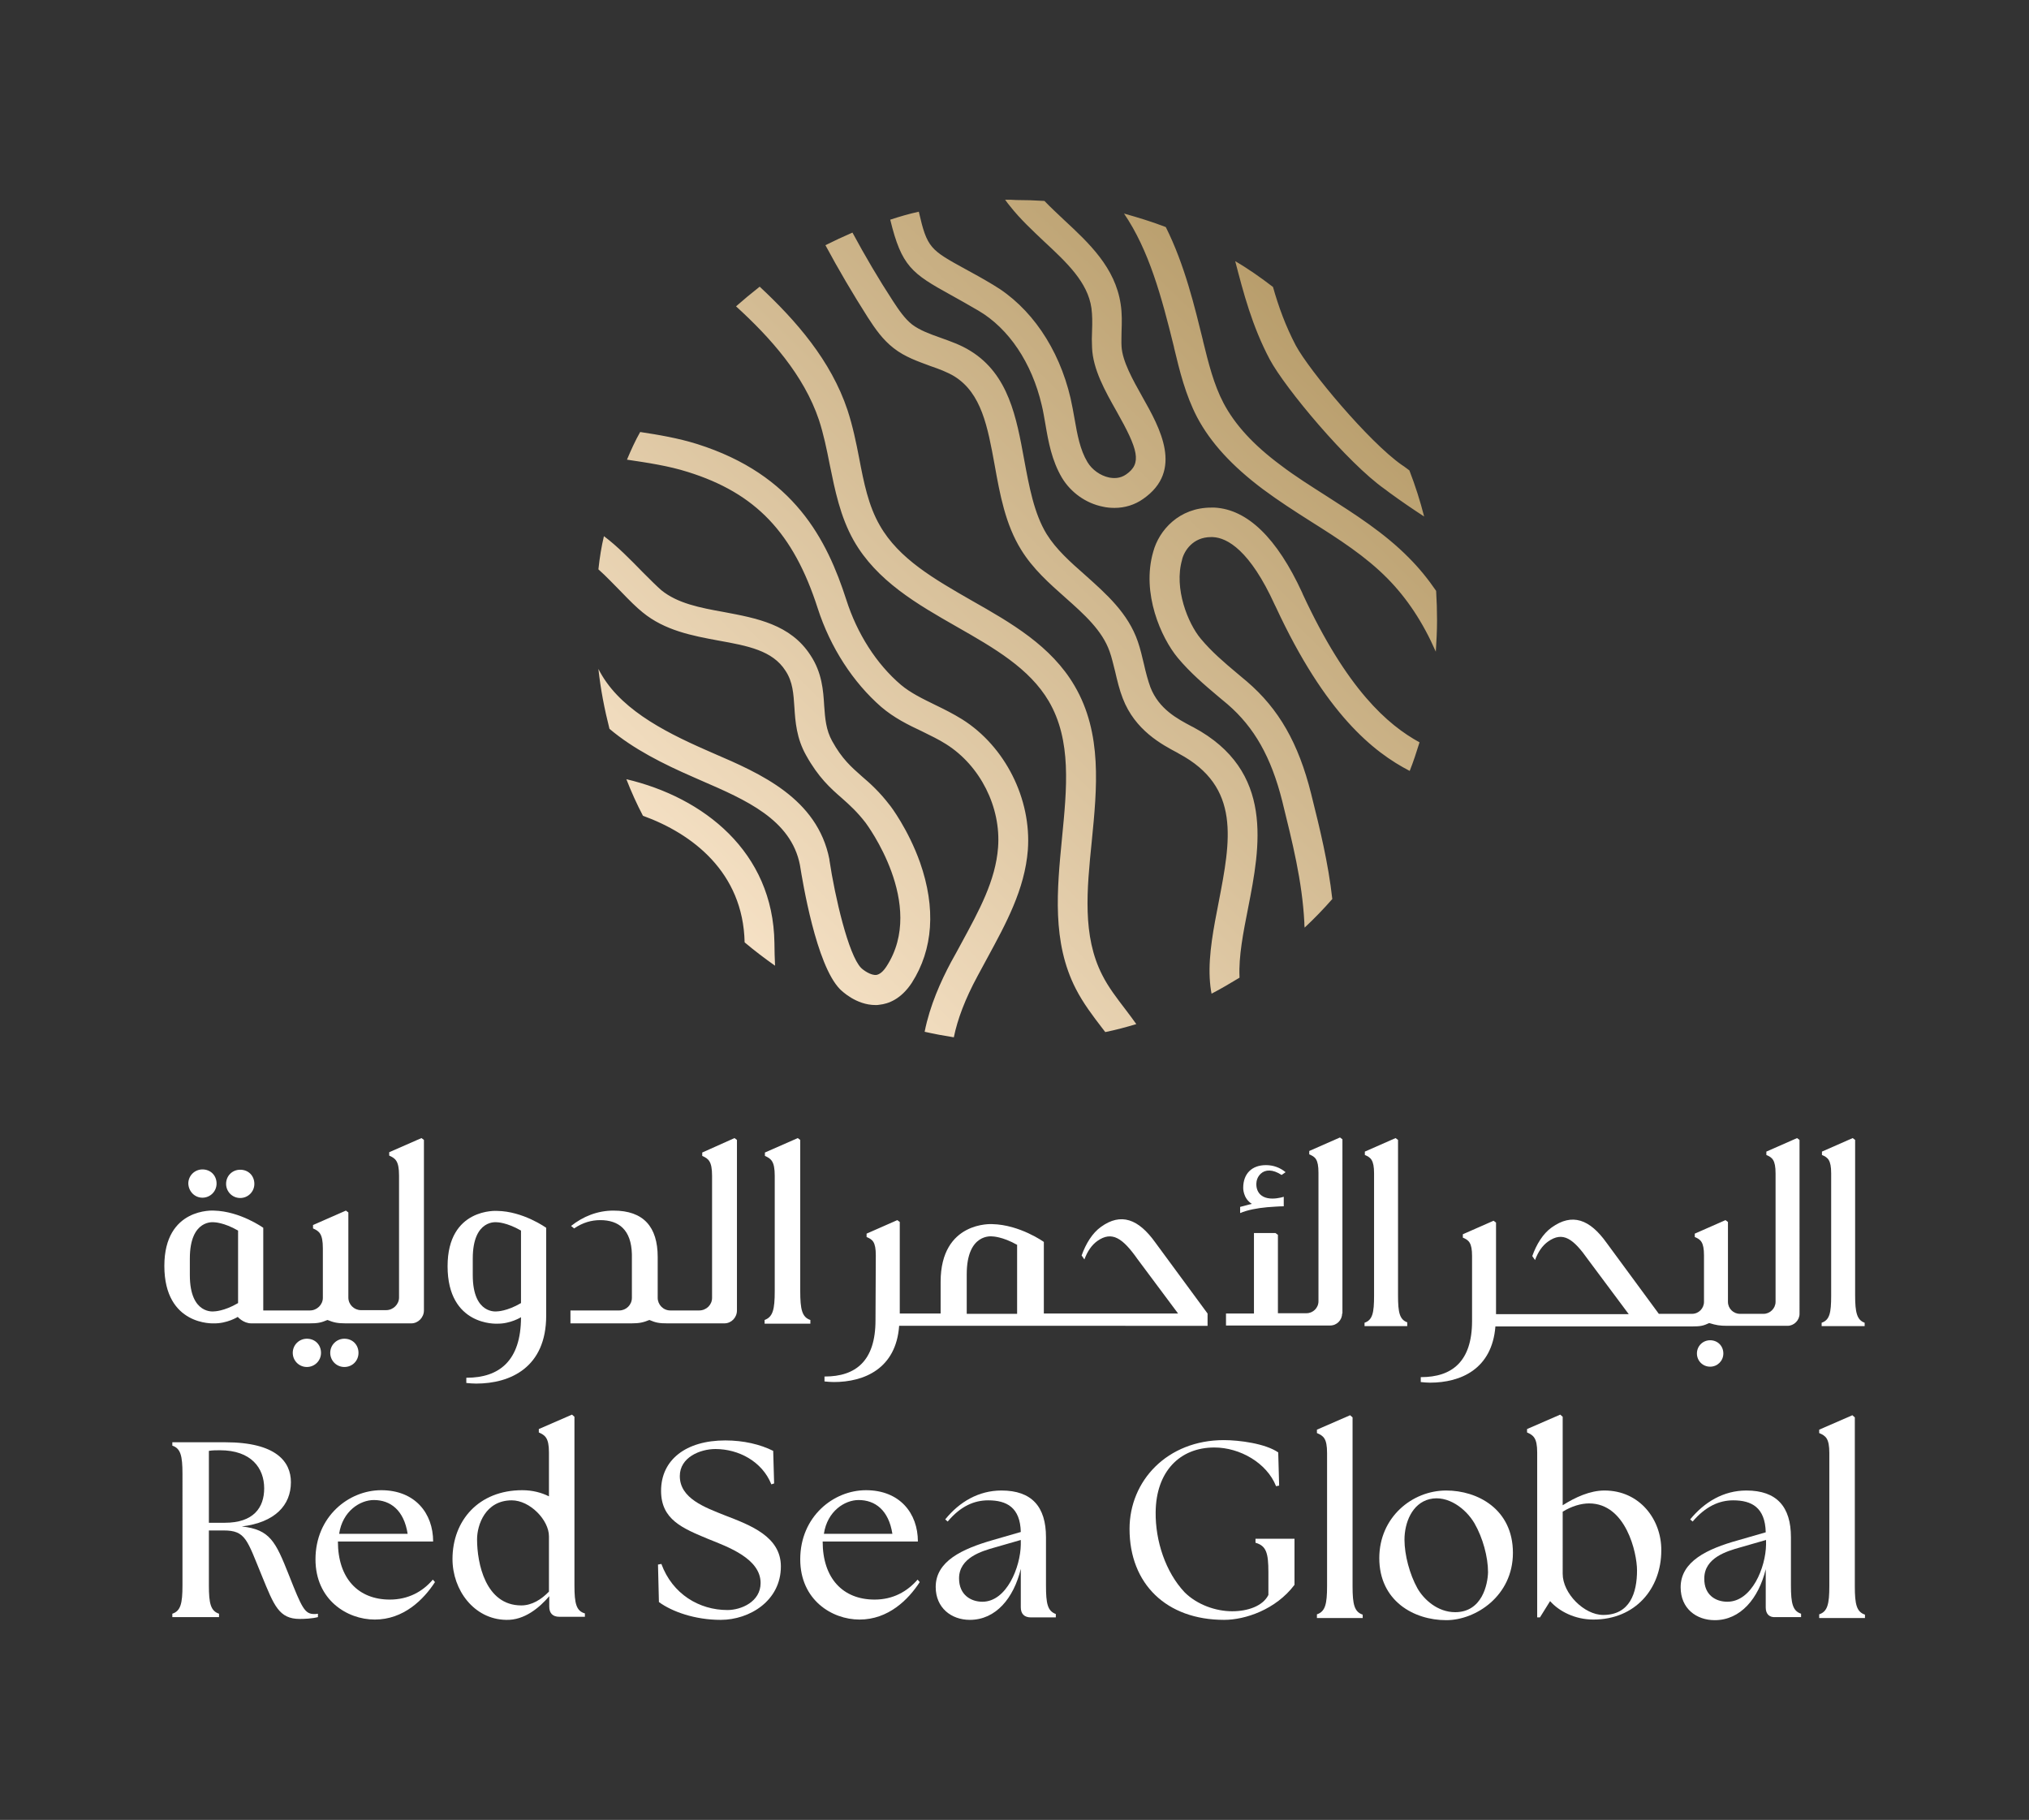 <?xml version="1.0" encoding="utf-8"?>
<!-- Generator: Adobe Illustrator 27.5.0, SVG Export Plug-In . SVG Version: 6.00 Build 0)  -->
<svg version="1.1" id="Layer_1" xmlns="http://www.w3.org/2000/svg" xmlns:xlink="http://www.w3.org/1999/xlink" x="0px" y="0px"
	 viewBox="0 0 660.5 592.3" style="enable-background:new 0 0 660.5 592.3;" xml:space="preserve">
<rect x="0" y="0" width="660.5" height="592.3" fill="#333333" stroke="none"/>
<style type="text/css">
	.st0{fill:#FFFFFF;}
</style>
<g>
	<g>
		<g>
			<g>
				<path class="st0" d="M436.9,427.5c0,2.1-1.7,3.9-3.9,3.9l-9.3,0h-24.6v-3.9l9.1,0v-26.2h7l0.8,0.6v25.5h9.3
					c2.1,0,3.9-1.7,3.9-3.9v-41.8c0-4.5-1.1-5.2-3-6v-1.1l10-4.4l0.8,0.6V427.5z"/>
				<path class="st0" d="M603.9,421.6l0-50.6l-0.8-0.6l-10,4.4v1.1c1.9,0.8,3,1.6,3,6v39.8c0,5.6-0.5,7.9-3.1,8.8v1.1H607v-1.1
					C604.5,429.6,603.9,427.2,603.9,421.6z"/>
				<path class="st0" d="M561,440.5c0-2.4-1.8-4.3-4.3-4.3c-2.4,0-4.3,1.9-4.3,4.3c0,2.4,1.9,4.3,4.3,4.3
					C559.1,444.8,561,442.9,561,440.5z"/>
				<path class="st0" d="M417.9,392.6v-3.1c0,0-7.1,2.4-8.7-2.5c0,0-1-2.9,1.2-5c1.5-1.4,3.9-1.5,6.8,0.4l1.3-0.9
					c-1.8-1.5-4-2.3-6.4-2.3c-4.6,0-7.4,2.8-7.4,7.4c0,0-0.1,3.4,2.8,5.2l-3.8,1v2c2.4-1,5.5-1.6,8.8-1.9
					C414.3,392.8,416.1,392.6,417.9,392.6z"/>
				<path class="st0" d="M562.3,431.5l19.6,0c2.1,0,3.9-1.8,3.9-3.9V371l-0.8-0.6l-10,4.4v1.1c1.9,0.8,3,1.6,3,6v41.8
					c0,2.1-1.8,3.9-3.9,3.9h-7.7c-2.1,0-3.9-1.7-3.9-3.9l0-26l-0.8-0.6l-10,4.4v1.1c1.9,0.8,3,1.6,3,6l0,15.1c0,2.1-1.7,3.9-3.9,3.9
					h-10.8l-17-23.1c-5.5-7.7-11.2-9.8-17.9-5c-2.8,2-4.9,5.4-6.3,9.3l0.9,1.3c1-2.7,2.4-4.7,4.2-6c4.9-3.5,8.3-0.9,13.1,5.9
					l13.2,17.7h-43.2v-29.8l-0.8-0.6l-10,4.4v1.1c1.9,0.8,3,1.6,3,6v21.1c0,13.3-6.6,18.3-16.6,18.3c0,0-0.1,0-0.1,0v1.6
					c1,0.1,2,0.2,3,0.2c10,0,20.2-4.4,21.3-18.3h64.1c2.6,0,3.6-0.2,5.5-1.1C558.7,431.3,559.8,431.5,562.3,431.5z"/>
				<path class="st0" d="M458.2,430.4c-2.6-0.9-3.1-3.2-3.1-8.8l0-50.6l-0.8-0.6l-10,4.4v1.1c1.9,0.8,3,1.6,3,6v39.8
					c0,5.6-0.5,7.9-3.1,8.8v1.1h13.9V430.4z"/>
				<path class="st0" d="M376.1,404.4l17,23.1v4H292.7c-1,13.9-11.3,18.3-21.3,18.3c-1,0-2-0.1-3-0.2V448c0,0,0.1,0,0.1,0
					c10,0,16.5-5,16.5-18.3l0.1-21.1c0-4.5-1.1-5.2-3-6v-1.1l10-4.4l0.8,0.6v29.8l13.3,0v-10.3c0-19.9,16.8-18.8,16.8-18.8
					c9,0.2,16.8,5.8,16.8,5.8l0,23.3l43.7,0l-13.2-17.7c-4.8-6.8-8.3-9.3-13.1-5.9c-1.8,1.3-3.2,3.3-4.2,6l-0.9-1.3
					c1.4-3.9,3.5-7.3,6.3-9.3C364.9,394.6,370.6,396.7,376.1,404.4z M331.2,405.2c-4.9-2.8-8.2-2.8-8.2-2.8s-8.3-1.2-8.3,12.3v12.9
					h16.4V405.2z"/>
				<g>
					<path class="st0" d="M260.5,420.2l0-49.2l-0.8-0.6l-10.7,4.7v1.1c2,0.9,3.2,1.7,3.2,6.5v37.5c0,6-0.6,8.4-3.3,9.4v1.2h14.9
						v-1.2C261.1,428.7,260.5,426.2,260.5,420.2z"/>
					<path class="st0" d="M99.9,435.7c-2.5,0-4.6,2-4.6,4.6c0,2.5,2,4.6,4.6,4.6c2.5,0,4.6-2,4.6-4.6
						C104.5,437.7,102.6,435.7,99.9,435.7z"/>
					<path class="st0" d="M177.8,399.6l0,28.6c0,16.8-11.6,22.1-22.8,22.1c-1.1,0-2.2-0.1-3.2-0.2l0-1.7c0,0,0.1,0,0.1,0
						c10.6,0,17.7-5.5,17.7-19.7c0,0-3.5,2.2-7.8,2.1c0,0-16.1,0.9-16.1-18.7c0-19.1,16.1-18,16.1-18
						C170.3,394.2,177.8,399.6,177.8,399.6z M169.6,400.5c-4.7-2.7-7.8-2.7-7.8-2.7s-7.9-1.2-7.9,11.8v5.4c0,13,7.9,11.8,7.9,11.8
						s3.2,0,7.8-2.7V400.5z"/>
					<path class="st0" d="M137.2,370.4l0.8,0.6v55.5c0,2.3-1.9,4.2-4.1,4.2l-21.4,0c-2.7,0-3.9-0.3-5.9-1.1
						c-2.1,0.9-3.2,1.1-5.9,1.1H81.8c-2.6,0-4.4-2.1-4.4-2.1s-3.5,2.2-7.8,2.1c0,0-16.1,0.9-16.1-18.7c0-19.1,16.1-18,16.1-18
						c8.6,0.2,16.1,5.6,16.1,5.6l0,26.9h15.2c2.3,0,4.2-1.9,4.2-4.1v-16.1c0-4.8-1.2-5.6-3.2-6.5v-1.1l10.7-4.7l0.8,0.6l0,27.7
						c0,2.3,1.9,4.1,4.1,4.1h8.2c2.3,0,4.2-1.9,4.2-4.1v-39.7c0-4.8-1.2-5.6-3.2-6.5v-1.1L137.2,370.4z M77.5,400.5
						c-4.7-2.7-7.8-2.7-7.8-2.7s-7.9-1.2-7.9,11.8v5.4c0,13,7.9,11.8,7.9,11.8s3.2,0,7.8-2.7V400.5z"/>
					<path class="st0" d="M228.6,375.1v1.1c2,0.9,3.2,1.7,3.2,6.5v39.7c0,2.3-1.9,4.1-4.2,4.1h-9.4c-2.3,0-4.1-1.9-4.1-4.1l0-13.3
						c0-9.8-4.6-15.1-14.4-15.1c-5.2,0-9.9,1.9-13.8,5l1,0.8c2.8-1.9,5.6-2.7,8.5-2.7c6,0,10.1,3.1,10.3,11.1l0,14.2
						c0,2.3-1.9,4.1-4.1,4.1h-15.9v4.2l19.8,0c2.7,0,3.9-0.3,5.9-1.1c2.1,0.9,3.2,1.1,5.9,1.1l18.5,0c2.3,0,4.1-1.9,4.1-4.2V371
						l-0.8-0.6L228.6,375.1z"/>
					<path class="st0" d="M112.1,435.7c-2.5,0-4.6,2-4.6,4.6c0,2.5,2,4.6,4.6,4.6s4.6-2,4.6-4.6
						C116.7,437.7,114.8,435.7,112.1,435.7z"/>
					<path class="st0" d="M65.9,389.8c2.5,0,4.6-2,4.6-4.6c0-2.6-1.9-4.6-4.6-4.6c-2.5,0-4.6,2-4.6,4.6
						C61.4,387.8,63.4,389.8,65.9,389.8z"/>
					<path class="st0" d="M73.6,385.3c0,2.5,2,4.6,4.6,4.6c2.5,0,4.6-2,4.6-4.6c0-2.6-1.9-4.6-4.6-4.6
						C75.6,380.7,73.6,382.7,73.6,385.3z"/>
				</g>
			</g>
			<g>
				<path class="st0" d="M94,512.5c-4.3-10.8-6.1-14.7-15.3-15.7c10.8-1.3,16-6.9,16-14.4c0-6.6-4.7-13-21.4-13H56.1v1.1
					c2.7,0.9,3.3,3.3,3.3,9.2V516c0,5.9-0.6,8.3-3.3,9.2v1.1h15.2v-1.1c-2.7-0.9-3.3-3.3-3.3-9.2v-17.9h4.8c7.2,0,7.6,3,12.5,14.9
					c3.9,9.5,5.5,13.9,12.3,13.9c1.4,0,4-0.1,5.9-0.6v-1.1c-0.4,0.1-0.8,0.1-1.2,0.1C99.2,525.3,98.3,523.4,94,512.5z M68,495.5
					v-23.3c1.2-0.2,2.4-0.2,3.6-0.2c10.2,0,14.4,5.8,14.4,12.4c0,6.3-3.5,11.2-12.8,11.2H68z"/>
				<path class="st0" d="M340.5,516v-15.7c0-9.9-4.6-15.2-14.5-15.2c-7.4,0-13.7,3.7-18.3,9.4l0.8,0.7c4.2-5,8.6-6.9,13.2-6.9
					c6,0,10.4,2.3,10.6,10.3l-9,2.6c-10.1,2.9-18.7,6.9-18.7,15.3c0,6.8,5.1,10.7,11.1,10.7c8.5,0,14.3-7.1,16.6-16.6v12.5
					c0,2.1,1.1,3.3,3.3,3.3h8.1v-1.1C341,524.3,340.5,521.9,340.5,516z M332.3,502.7c-0.1,7.3-4.6,18.6-12.5,18.6
					c-3.7,0-7.6-2.2-7.6-7.6c0-6.8,7.6-8.9,11.4-10l8.7-2.5V502.7z"/>
				<path class="st0" d="M126.9,520.6c-10.3,0-16.9-6.9-16.9-18.9h31c0-9.2-5.9-16.7-16.9-16.7c-10.6,0-21.4,8.6-21.4,22.5
					c0,13.2,10.3,19.6,19.3,19.6c9.4,0,15.9-6.5,19.6-12.2l-0.7-0.8C137.6,518,132.9,520.6,126.9,520.6z M121.7,488.2
					c5.4,0,9.8,3.3,11,11h-22.3C111.5,491.8,117.2,488.2,121.7,488.2z"/>
				<path class="st0" d="M284.7,520.6c-10.3,0-16.9-6.9-16.9-18.9h31c0-9.2-5.9-16.7-16.9-16.7c-10.6,0-21.4,8.6-21.4,22.5
					c0,13.2,10.3,19.6,19.3,19.6c9.4,0,15.9-6.5,19.6-12.2l-0.7-0.8C295.3,518,290.7,520.6,284.7,520.6z M279.5,488.2
					c5.4,0,9.8,3.3,11,11h-22.3C269.3,491.8,275,488.2,279.5,488.2z"/>
				<path class="st0" d="M187,516v-54.9l-0.8-0.7l-10.8,4.7v1.1c2,0.9,3.3,1.7,3.3,6.5v14.3c-2.4-1.2-5.3-2-8.7-2
					c-14.2,0-22.7,9.9-22.7,22.4c0,10.1,7,19.6,17.4,19.8c6.1,0.2,11-4.1,14.1-7.7v3.4c0,2.1,1.1,3.3,3.3,3.3h8.3v-1.1
					C187.6,524.3,187,521.9,187,516z M178.7,518c-2.4,2.5-5.5,4.5-9,4.5c-11.7,0-14.4-13.8-14.4-21.5c0-4.7,2.7-12.7,11.3-12.7
					c5.9,0,12.1,6.4,12.1,11.7V518z"/>
				<path class="st0" d="M236,493.2c-6.5-2.6-14.7-5.5-14.7-12.8c0-6.1,6.6-8.8,11.6-8.8c7.5,0,15.2,4,18.2,11.5l0.9-0.3l-0.3-10.6
					c-4.2-2.1-9.6-3.4-15.6-3.4c-12.8,0-20.9,6.3-20.9,16.4c0,9.4,7,12.2,15.4,15.7c6.5,2.6,17,6.4,17,14.3c0,6.1-6.3,8.8-10.8,8.8
					c-9.2,0-17.9-5.2-21.5-15l-1.1,0.2l0.3,12.2c4.2,3.1,11.7,5.8,20.1,5.8c9.4,0,19.6-6.2,19.6-17.4
					C254.2,500.1,244.3,496.4,236,493.2z"/>
				<g>
					<path class="st0" d="M574.8,523.2v-12.5c-2.3,9.5-8.2,16.6-16.6,16.6c-6,0-11.1-3.8-11.1-10.7c0-8.4,8.6-12.5,18.7-15.3l9-2.6
						c-0.2-8.1-4.6-10.4-10.6-10.4c-4.6,0-9,2-13.2,6.9l-0.8-0.7c4.6-5.6,10.8-9.4,18.3-9.4c9.9,0,14.5,5.3,14.5,15.2v15.7
						c0,5.9,0.6,8.3,3.3,9.2v1.1h-8.2C576,526.5,574.8,525.3,574.8,523.2 M562.3,521.3c8,0,12.5-11.2,12.6-18.6v-1.5l-8.7,2.5
						c-3.8,1.1-11.4,3.2-11.4,10C554.7,519.1,558.5,521.3,562.3,521.3"/>
					<path class="st0" d="M428.7,525.4c2.7-0.9,3.3-3.3,3.3-9.2v-43.3c0-4.8-1.2-5.6-3.3-6.5v-1.1l10.8-4.7l0.8,0.7v55
						c0,5.9,0.6,8.3,3.3,9.2v1.1h-14.9V525.4z"/>
					<path class="st0" d="M592.2,525.4c2.7-0.9,3.3-3.3,3.3-9.2v-43.3c0-4.8-1.2-5.6-3.3-6.5v-1.1l10.8-4.7l0.8,0.7v55
						c0,5.9,0.6,8.3,3.3,9.2v1.1h-14.9V525.4z"/>
					<path class="st0" d="M408.7,501v1.1c3.5,1,4.2,3.3,4.2,9.6v7.4c-1.8,3.6-6.7,5.3-11.8,5.3c-5.3,0-11.4-2.1-15.5-6.2
						c-6.2-6.6-9.5-16.7-9.4-26c0.1-13.2,7.8-21.1,19.1-21.1c8.3,0,17.1,5,20.1,12.6l1-0.2l-0.3-10.8c-4.2-2.9-12.7-4-17.7-4
						c-18.4,0-30.7,13.2-30.7,28.9c0,17.9,12,29.6,30.8,29.6c6.8,0,16.8-3.3,22.9-11.4v-15H408.7z"/>
					<path class="st0" d="M470.8,485.1c-11.2,0-21.8,8.8-21.8,22c0,13.9,11.2,20.2,21.8,20.2c9.6,0,21.7-7.9,21.7-21.9
						C492.5,491.1,480.9,485.1,470.8,485.1 M473.7,524.7c-5.7,0-10.2-4.1-12.3-7.8c-2.5-4.5-4.2-10.8-4.2-15.8
						c0-5.4,2.4-11.8,8.2-13.2c5.9-1.4,11.8,3.1,14.6,7.9c2.7,4.7,4.4,10.9,4.4,15.9C484.3,515.6,482.5,524.7,473.7,524.7"/>
					<path class="st0" d="M522.3,485.1c-4.7,0-9.5,2.2-13.6,4.8v-28.8l-0.8-0.7l-10.8,4.7v1.1c2,0.9,3.3,1.7,3.3,6.5v53.7h0.9
						l3.3-5.3c3,3.4,8.2,6,14.1,6c13.6,0,22.1-10,22.1-22.5C540.9,494.7,533.9,485.1,522.3,485.1 M521.9,525.6
						c-6.2,0-13.2-7-13.2-13.4V492c2.9-1.8,6-2.7,8.6-2.7c12,0,15.6,16.1,15.6,21.8C532.9,518.4,530.6,525.6,521.9,525.6"/>
				</g>
			</g>
		</g>
		<g>
			<defs>
				<path id="SVGID_1_" d="M209.3,265.5c16,5.8,32.6,18.3,33.1,41.2c3.2,2.7,6.5,5.2,9.9,7.6c-0.1-2.5-0.2-4.9-0.2-7.4
					c-0.4-29.7-23.1-47.4-48.2-53.3C205.5,257.7,207.3,261.7,209.3,265.5 M194.8,185.3c2.6,2.3,5.1,5,7.5,7.4c2.6,2.7,4.9,5,6.9,6.6
					c7.2,5.9,16.1,7.6,24.8,9.2c9.4,1.7,17.5,3.2,21.7,9.8c2.4,3.6,2.6,7.5,2.9,11.9c0.3,4.7,0.7,10.1,3.8,15.6
					c4,7.2,7.9,10.7,11.7,14c2.6,2.3,5,4.5,7.7,8c0.2,0.3,19.9,26.5,6.8,46.7c-1.1,1.7-2.2,2.6-3.3,2.8c-1.8,0.2-4.2-1.5-5-2.3
					c-4.1-4.2-8.5-23.1-10.3-35.1l0-0.2c-3.9-19.9-22.6-28-37.7-34.5l-2.5-1.1c-14.6-6.4-28.8-14-35-26.4c0.7,6.6,2,13.2,3.6,19.5
					c7.8,6.6,17.6,11.5,27.5,15.8l2.5,1.1c14.3,6.2,29.1,12.6,32,27.4c0.9,5.6,5.3,32.5,13,40.4c0.6,0.6,5.3,5.2,11.6,5.2
					c0.4,0,0.9,0,1.3-0.1c2.9-0.3,7-1.8,10.5-7.1c7-10.9,7.9-24.4,2.7-39.2c-3.8-10.7-9.6-18.4-9.9-18.7c-3.3-4.3-6.3-7-9-9.3
					c-3.5-3.1-6.5-5.7-9.7-11.5c-2-3.6-2.3-7.3-2.6-11.5c-0.3-5-0.7-10.8-4.5-16.5c-6.5-10-17.5-12-28.1-14
					c-7.8-1.4-15.1-2.8-20.4-7.1c-1.5-1.3-3.7-3.5-6.1-5.9c-4-4.1-8.3-8.5-12.6-11.7C195.8,177.8,195.2,181.5,194.8,185.3
					 M375.4,179.6c-3.9,13.5,2.6,28,8,34.5c4.1,4.9,8.7,8.8,13.2,12.6c1,0.8,2,1.7,3,2.5c8.7,7.5,14.2,17.2,17.8,31.5
					c3.3,13.4,6.5,26,7.2,39.5c0,0.5,0,1.1,0.1,1.7c3.2-3,6.2-6.1,9-9.3c-1.3-11.7-4-22.7-6.9-34.3c-4.1-16.4-10.5-27.6-20.9-36.5
					c-1-0.9-2.1-1.7-3.1-2.6c-4.3-3.6-8.4-7.1-11.9-11.3c-4.2-5-8.8-16.4-6.1-25.7l0-0.1c0.7-2.8,3.5-7.3,9.4-7.3c0.2,0,0.4,0,0.6,0
					c4.7,0.2,12.1,4.3,20.2,22.1l0.3,0.6c16.2,34.9,31.8,47.3,43.6,53.4c1.2-3,2.2-6.1,3.2-9.3c-10.4-5.7-23.6-17.2-38-48.2
					l-0.2-0.5c-8.2-17.8-17.8-27.1-28.5-27.7c-0.4,0-0.8,0-1.1,0C383.9,165.2,377.3,172.5,375.4,179.6 M204.1,149.6
					c6.7,1,13.5,2,19.8,4c22.1,6.9,34.4,19.8,42.3,44.4c4.1,12.7,11.5,24.1,20.7,32.1c4.1,3.5,8.7,5.8,13.2,7.9
					c2.8,1.4,5.4,2.6,7.9,4.2c11.1,7,17.9,20.5,16.9,33.6c-0.8,10.8-6.2,20.6-11.9,31.1c-1.1,2.1-2.3,4.2-3.4,6.2
					c-3.3,6.2-6.9,14.1-8.6,22.7c3.1,0.7,6.3,1.3,9.5,1.8c1.2-5.9,3.7-12.5,7.7-19.9c1.1-2,2.2-4.1,3.3-6.1
					c5.9-10.9,12.1-22.1,13.1-35c1.2-16.6-7.4-33.7-21.4-42.5c-2.9-1.8-5.9-3.3-8.8-4.7c-4.1-2-8-3.9-11.1-6.5
					c-8-6.8-14.3-16.7-17.8-27.7c-6.3-19.5-16.9-40.7-48.6-50.7c-6.1-1.9-12.5-3-18.5-3.9C206.8,143.4,205.4,146.5,204.1,149.6
					 M239.6,99.7c11.2,10.2,22.1,22.4,27,37c1.5,4.6,2.5,9.4,3.5,14.5c1.7,8.3,3.4,16.9,7.8,24.7c7.5,13.2,20.8,20.8,33.6,28.1
					c12.1,6.9,23.6,13.5,29.9,24.2c7.5,12.8,5.9,28.3,4.3,44.7c-1.6,16.6-3.3,33.7,4.5,48.9c2.4,4.7,5.6,8.9,8.6,12.8
					c0.3,0.4,0.7,0.9,1,1.3c3.4-0.7,6.8-1.6,10.1-2.6c-1.1-1.6-2.3-3.1-3.4-4.6c-2.9-3.8-5.7-7.4-7.7-11.4
					c-6.5-12.7-5-27.7-3.4-43.5c1.7-17.2,3.5-35.1-5.6-50.6c-7.6-13-20.7-20.5-33.4-27.7c-12.2-7-23.8-13.6-30-24.5
					c-3.7-6.4-5.2-13.9-6.7-21.8c-1-5.2-2.1-10.5-3.8-15.7c-5.4-16.2-16.8-29.2-28.6-40.2C244.5,95.5,242,97.6,239.6,99.7
					 M413.3,116.9c5,9.4,25.4,33.8,37.5,42.3c0.4,0.3,0.9,0.7,1.6,1.2c3.7,2.7,7.5,5.3,11.2,7.7c-1.3-5.1-2.9-10.1-4.8-15
					c-0.3-0.2-0.5-0.4-0.8-0.6c-0.7-0.5-1.3-1-1.7-1.2c-10.7-7.5-30.1-30.7-34.5-38.9c-3.3-6.3-5.6-12.6-7.4-19
					c-3.9-3-8-5.9-12.3-8.4C404.8,95.4,407.6,106.1,413.3,116.9 M268.7,79.8c4.3,8,8.9,15.8,13.8,23.5c2.4,3.7,4.8,7.2,8.4,10
					c3.7,2.9,7.9,4.3,11.9,5.8c2.9,1,5.6,2,7.9,3.4c8.8,5.5,10.8,16.3,13.1,28.9c1.7,9.5,3.5,19.3,8.6,27.5
					c3.8,6.2,9.2,11,14.4,15.6c6.2,5.5,12,10.7,14.4,17.5c0.7,1.9,1.2,4.2,1.8,6.5c0.7,3,1.4,6,2.5,8.8c4,10.4,12.7,15,17.8,17.7
					l0.5,0.3c20.2,10.8,16.8,28.2,12.9,48.4c-1.6,8.2-3.3,16.8-2.9,24.6c0.1,1.9,0.3,3.6,0.6,5.1c3.1-1.6,6.1-3.4,9.1-5.2
					c0-0.1,0-0.2,0-0.3c-0.3-6.7,1.2-14.3,2.8-22.4c3.9-19.9,8.7-44.6-17.8-58.8l-0.6-0.3c-4.7-2.5-10.6-5.6-13.4-12.7
					c-0.8-2.2-1.5-4.8-2.1-7.5c-0.6-2.5-1.2-5.1-2-7.4c-3.2-9.3-10.3-15.5-17.1-21.6c-4.9-4.3-9.5-8.4-12.6-13.4
					c-4.1-6.7-5.7-15.6-7.3-24.2c-2.5-13.6-5-27.7-17.5-35.4c-3.2-2-6.5-3.1-9.8-4.3c-3.4-1.2-6.7-2.4-9.2-4.3
					c-2.4-1.9-4.3-4.7-6.2-7.6c-4.7-7.2-9.1-14.7-13.2-22.3C274.5,77,271.5,78.4,268.7,79.8 M382.2,113.1l0,0.1
					c1.8,7.5,3.7,15.3,7.5,22.6c4.4,8.3,11.4,15.9,21.4,23.4c5.1,3.8,10.4,7.2,15.6,10.5c9.2,5.8,17.8,11.3,25,18.6
					c6.3,6.4,11.5,14.2,15.7,23.8c0.2-3.3,0.4-6.7,0.4-10.1c0-3.3-0.1-6.5-0.3-9.7c-2.6-3.8-5.5-7.4-8.9-10.8
					c-8-8.1-17.5-14.1-26.7-20c-5-3.2-10.3-6.5-15-10.1c-8.9-6.6-14.9-13.2-18.6-20.2c-3.2-6.1-4.9-13-6.7-20.3l0-0.1
					c-2.7-10.9-5.9-24.5-12.1-36.9c-4.4-1.7-9-3.1-13.6-4.4C374,81.4,378.1,96.4,382.2,113.1 M327.2,65c0.5,0.7,1,1.4,1.6,2.1
					c3.3,4.2,7.3,7.9,11.1,11.5c7.3,6.8,14.2,13.2,15.4,21.7c0.3,2.3,0.3,4.7,0.2,7.3c-0.1,1.8-0.1,3.7,0,5.6c0.3,7,4.2,14,8,20.7
					c7,12.4,8.3,16.9,3.1,20.5c-2,1.4-4.1,1.3-5.6,1c-2.8-0.6-5.5-2.5-7-5c-2.4-4-3.3-8.9-4.2-14.1c-0.4-2.2-0.8-4.5-1.3-6.7
					c-3.8-16.3-13-29.7-25.2-36.9c-3.5-2.1-6.4-3.7-9-5.1c-11.5-6.3-12.5-6.9-15.2-18.7c-3.2,0.7-6.3,1.6-9.3,2.6
					c3.7,15.2,7,17.5,19.9,24.6c2.5,1.4,5.4,3,8.8,5c9.9,5.8,17.4,17,20.6,30.7c0.5,2,0.8,4,1.2,6.2c1,5.9,2.1,11.9,5.4,17.5
					c2.9,4.8,7.8,8.3,13.3,9.4c1.3,0.3,2.6,0.4,3.8,0.4c3.4,0,6.6-1,9.3-2.9c13.3-9.2,5.5-23.1-0.2-33.2c-3.2-5.7-6.5-11.6-6.8-16.4
					c-0.1-1.6,0-3.2,0-4.9c0.1-2.9,0.2-5.9-0.3-9c-1.8-11.8-10.2-19.7-18.4-27.3c-2.2-2.1-4.4-4.1-6.4-6.2c-3.1-0.2-6.2-0.3-9.3-0.3
					C329.6,65,328.4,65,327.2,65"/>
			</defs>
			
				<linearGradient id="SVGID_00000036218846941358810630000003275902613496285848_" gradientUnits="userSpaceOnUse" x1="225.6" y1="309.531" x2="436.185" y2="94.72">
				<stop  offset="0" style="stop-color:#F8E4C9"/>
				<stop  offset="1" style="stop-color:#B59A67"/>
			</linearGradient>
			<use xlink:href="#SVGID_1_"  style="overflow:visible;fill:url(#SVGID_00000036218846941358810630000003275902613496285848_);"/>
			<clipPath id="SVGID_00000039110955052913005490000006357657037261274265_">
				<use xlink:href="#SVGID_1_"  style="overflow:visible;"/>
			</clipPath>
		</g>
	</g>
</g>
</svg>

